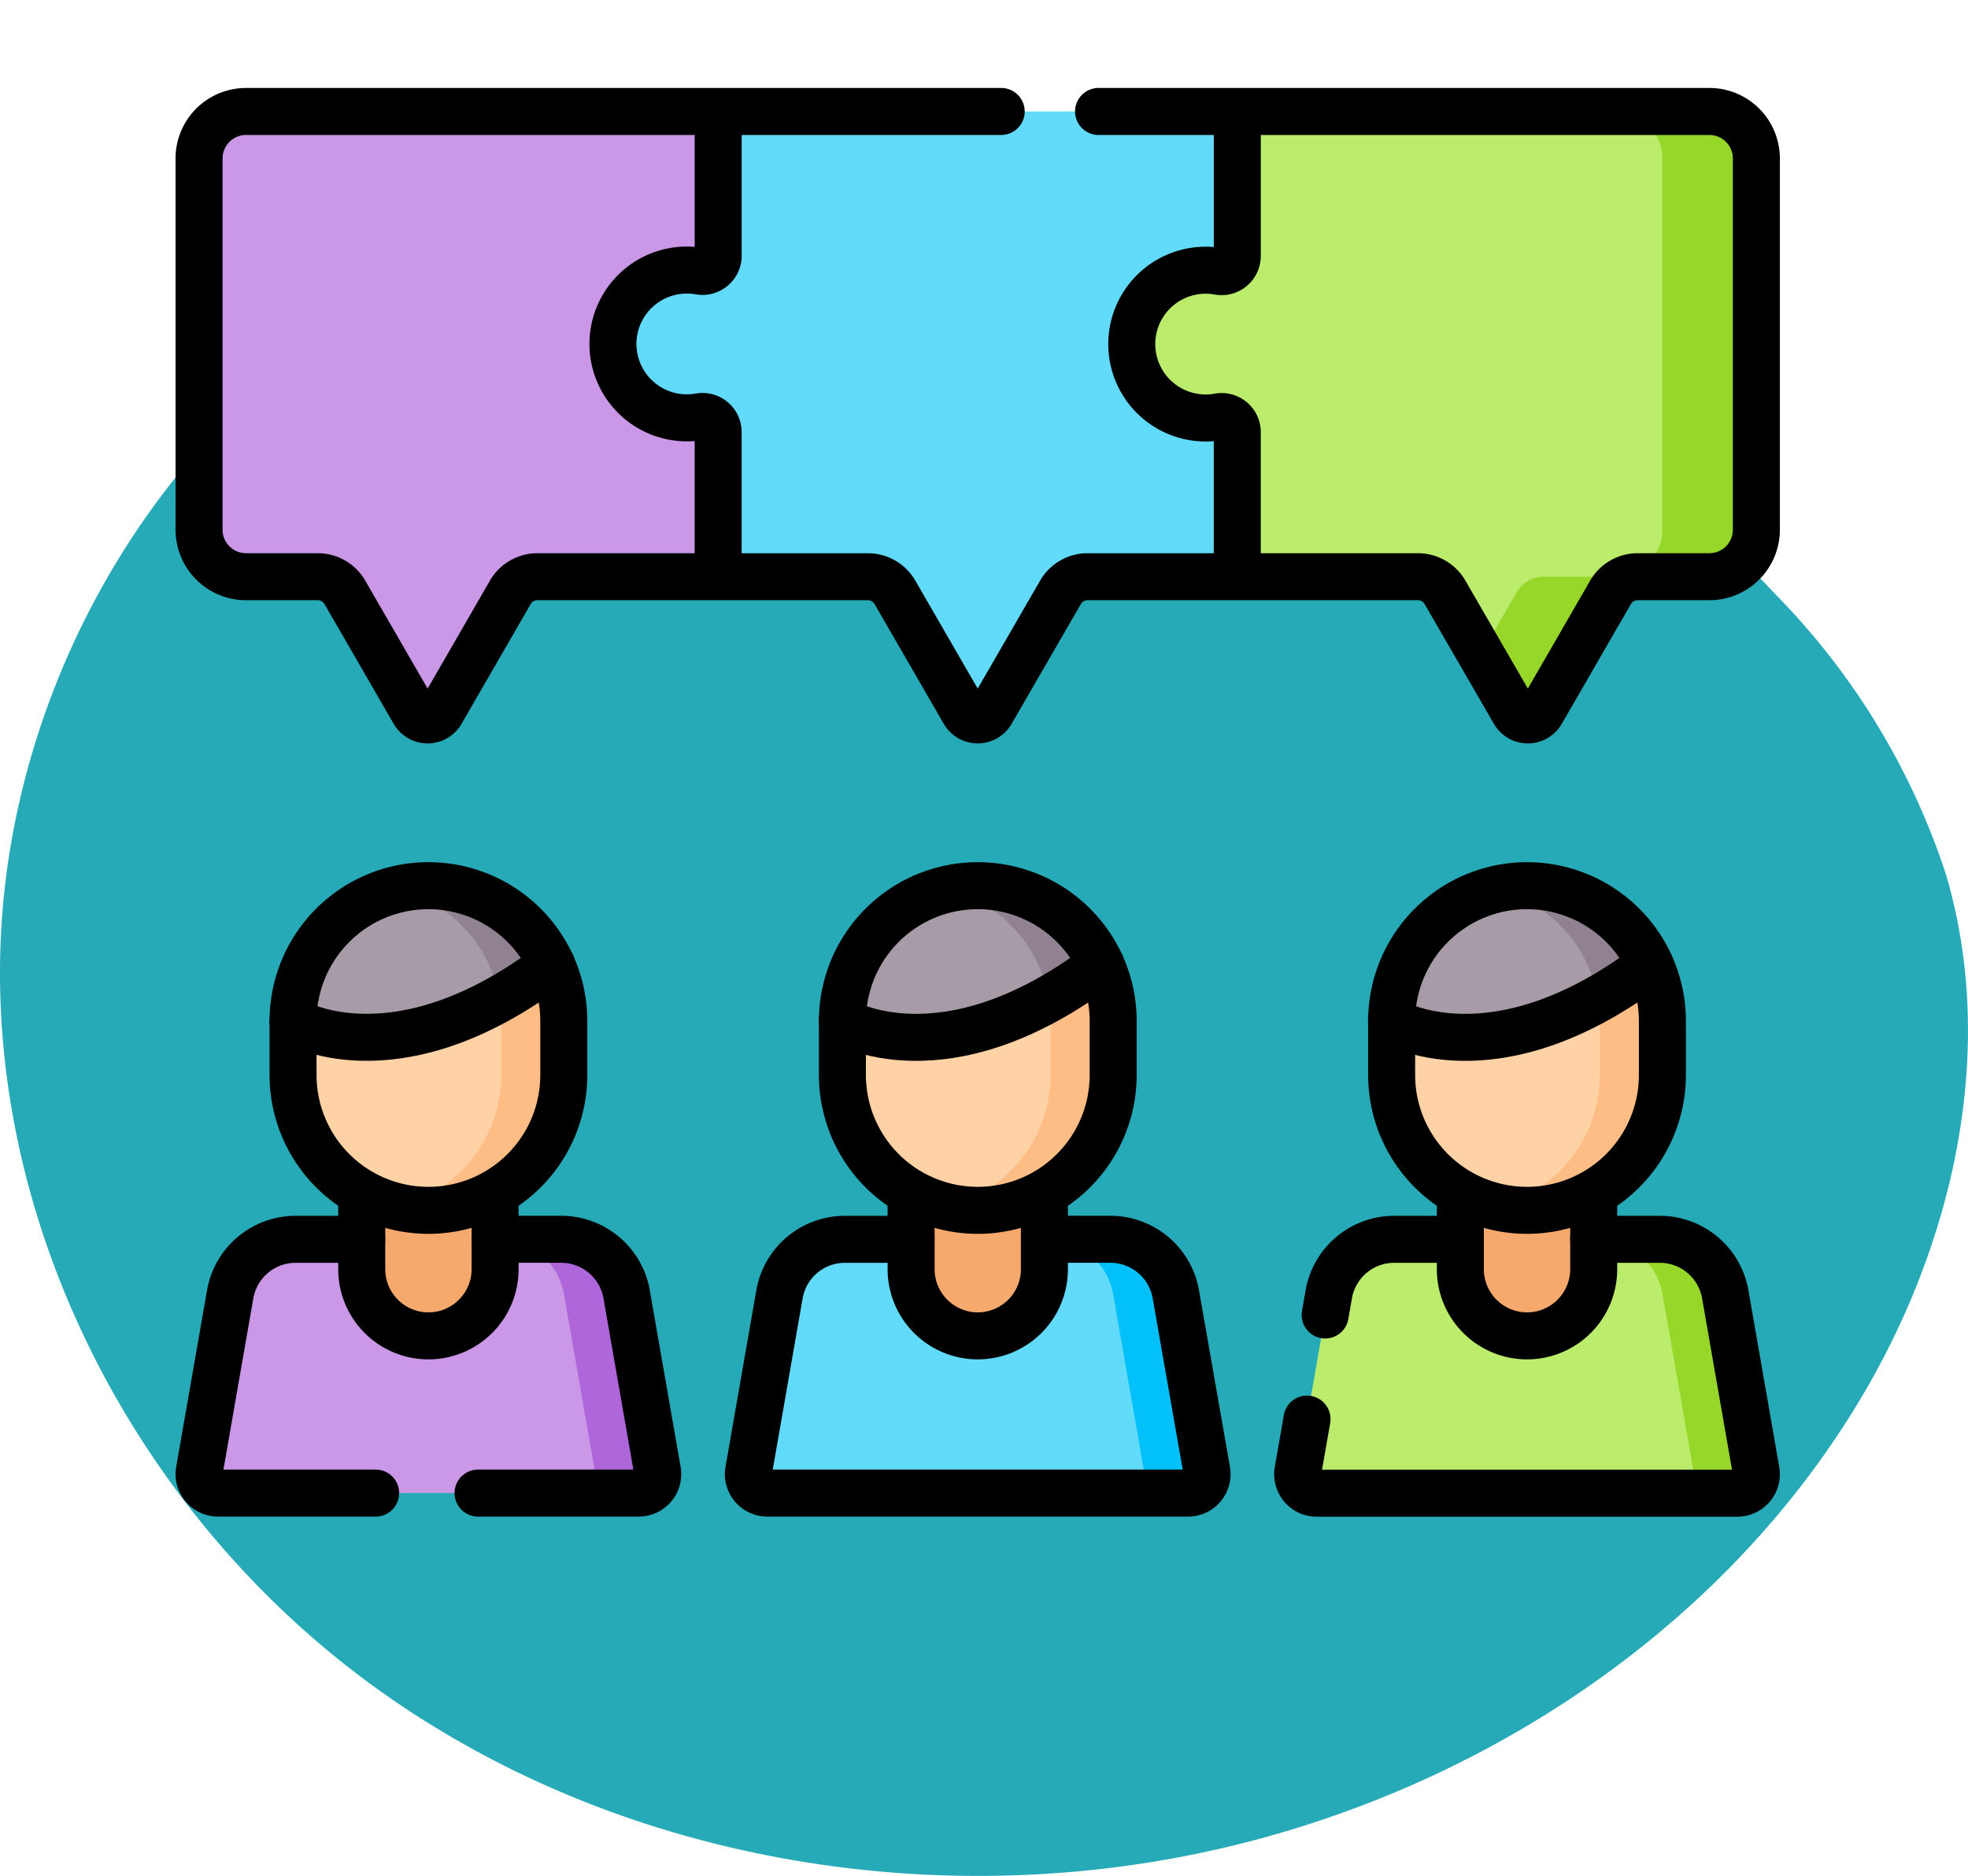<svg xmlns="http://www.w3.org/2000/svg" xmlns:xlink="http://www.w3.org/1999/xlink" width="78.501" height="74.824" viewBox="0 0 78.501 74.824">
  <defs>
    <clipPath id="clip-path">
      <rect id="Rectángulo_402189" data-name="Rectángulo 402189" width="64" height="64" transform="translate(607 6790)" fill="#fff" stroke="#707070" stroke-width="1"/>
    </clipPath>
  </defs>
  <g id="Grupo_1101513" data-name="Grupo 1101513" transform="translate(-600 -6790)">
    <path id="_12068" data-name="12068" d="M72.033,71.913c-8.038-1.11-16.53-.839-23.844,2.675C38.045,79.46,31.382,90.507,31.127,101.757s5.606,22.305,14.66,28.988,21,9.051,32.068,7.045c11.165-2.023,21.645-8.583,27.469-18.322,3.735-6.245,5.48-13.956,3.417-20.934a28.6,28.6,0,0,0-6.787-11.156A50.145,50.145,0,0,0,72.033,71.913Z" transform="translate(568.881 6726.343)" fill="#26aab7"/>
    <g id="Enmascarar_grupo_1098762" data-name="Enmascarar grupo 1098762" clip-path="url(#clip-path)">
      <g id="resolucion-de-problemas" transform="translate(607.003 6790.003)">
        <g id="Grupo_1101327" data-name="Grupo 1101327">
          <path id="Trazado_876486" data-name="Trazado 876486" d="M59.932,4.443H42.35L37.4,6.942V20.5L42.35,23h7.206a1.25,1.25,0,0,1,1.082.625l1.426,2.469L53.4,27.15a.625.625,0,0,0,1.082,0l1.509-3.529A1.25,1.25,0,0,1,57.072,23h2.86a1.875,1.875,0,0,0,1.875-1.875V6.318A1.875,1.875,0,0,0,59.932,4.443Z" fill="#bbec6c"/>
          <path id="Trazado_876487" data-name="Trazado 876487" d="M21.644,4.443H2.812A1.875,1.875,0,0,0,.937,6.318v14.8A1.875,1.875,0,0,0,2.812,23H5.672a1.25,1.25,0,0,1,1.082.625L9.513,28.4a.625.625,0,0,0,1.082,0l2.759-4.779A1.25,1.25,0,0,1,14.437,23h7.206c.447,0,6.315-4.079,6.538-3.693l.64,1.109Z" fill="#cb97e7"/>
          <path id="Trazado_876488" data-name="Trazado 876488" d="M40.875,10.781a2.97,2.97,0,0,1,.732.035.627.627,0,0,0,.743-.613V4.443H21.644V10.2a.627.627,0,0,1-.743.613,2.947,2.947,0,0,0-3.449,2.721,2.949,2.949,0,0,0,3.459,3.084.624.624,0,0,1,.732.615V23h5.97a1.25,1.25,0,0,1,1.082.625L31.456,28.4a.625.625,0,0,0,1.082,0L35.3,23.621A1.25,1.25,0,0,1,36.38,23h5.97v-5.76a.624.624,0,0,0-.732-.615,2.947,2.947,0,1,1-.743-5.84Z" fill="#62dbfb"/>
          <g id="Grupo_1101326" data-name="Grupo 1101326">
            <path id="Trazado_876489" data-name="Trazado 876489" d="M61.181,4.443h-3.75a1.875,1.875,0,0,1,1.875,1.875v14.8A1.875,1.875,0,0,1,57.432,23h-2.86a1.25,1.25,0,0,0-1.082.625L52.064,26.09,53.4,28.4a.625.625,0,0,0,1.082,0l2.759-4.779A1.25,1.25,0,0,1,58.322,23h2.86a1.875,1.875,0,0,0,1.875-1.875V6.318A1.875,1.875,0,0,0,61.181,4.443Z" fill="#97d729"/>
          </g>
          <path id="Trazado_876490" data-name="Trazado 876490" d="M17.228,59.551H1.694a.757.757,0,0,1-.745-.887l1.229-7.041a2.65,2.65,0,0,1,2.611-2.195h9.345a2.65,2.65,0,0,1,2.611,2.195l1.229,7.041A.757.757,0,0,1,17.228,59.551Z" fill="#cb97e7"/>
          <path id="Trazado_876491" data-name="Trazado 876491" d="M19.223,58.664l-1.229-7.041a2.65,2.65,0,0,0-2.611-2.195h-2.5a2.65,2.65,0,0,1,2.611,2.195l1.229,7.041a.757.757,0,0,1-.745.887h2.5A.757.757,0,0,0,19.223,58.664Z" fill="#af66da"/>
          <path id="Trazado_876492" data-name="Trazado 876492" d="M10.086,53.28h0a2.66,2.66,0,0,1-2.66-2.66V43.277h5.321V50.62A2.66,2.66,0,0,1,10.086,53.28Z" fill="#f6a96c"/>
          <path id="Trazado_876493" data-name="Trazado 876493" d="M39.139,59.551H23.605a.757.757,0,0,1-.745-.887l1.229-7.041A2.65,2.65,0,0,1,26.7,49.429h9.345a2.65,2.65,0,0,1,2.611,2.195l1.229,7.041A.757.757,0,0,1,39.139,59.551Z" fill="#62dbfb"/>
          <path id="Trazado_876494" data-name="Trazado 876494" d="M41.134,58.664,39.9,51.623a2.65,2.65,0,0,0-2.611-2.195h-2.5a2.65,2.65,0,0,1,2.611,2.195l1.229,7.041a.757.757,0,0,1-.745.887h2.5A.757.757,0,0,0,41.134,58.664Z" fill="#01c0fa"/>
          <path id="Trazado_876495" data-name="Trazado 876495" d="M32,53.28h0a2.66,2.66,0,0,1-2.66-2.66V43.277h5.321V50.62A2.66,2.66,0,0,1,32,53.28Z" fill="#f6a96c"/>
          <path id="Trazado_876496" data-name="Trazado 876496" d="M61.05,59.551H45.516a.757.757,0,0,1-.745-.887L46,51.623a2.65,2.65,0,0,1,2.611-2.195h9.345a2.65,2.65,0,0,1,2.611,2.195l1.229,7.041A.757.757,0,0,1,61.05,59.551Z" fill="#bbec6c"/>
          <path id="Trazado_876497" data-name="Trazado 876497" d="M63.045,58.664l-1.229-7.041a2.65,2.65,0,0,0-2.611-2.195h-2.5a2.65,2.65,0,0,1,2.611,2.195l1.229,7.041a.757.757,0,0,1-.745.887h2.5A.757.757,0,0,0,63.045,58.664Z" fill="#97d729"/>
          <path id="Trazado_876498" data-name="Trazado 876498" d="M53.908,53.28h0a2.66,2.66,0,0,1-2.66-2.66V43.277h5.321V50.62A2.66,2.66,0,0,1,53.908,53.28Z" fill="#f6a96c"/>
          <path id="Trazado_876499" data-name="Trazado 876499" d="M53.908,48.148h0a5.47,5.47,0,0,1-1.25-.02A5.406,5.406,0,0,1,48.5,42.869V40.724c0-2.554,1.772-3.445,4.154-4.009.4-.095.82-1.27,1.25-1.27h0a5.193,5.193,0,0,1,5.279,5.279v2.145A5.193,5.193,0,0,1,53.908,48.148Z" fill="#fed2a4"/>
          <path id="Trazado_876500" data-name="Trazado 876500" d="M53.908,36.57a5.419,5.419,0,0,0-1.25.147c2.1.5,3.73.973,4.083,3.127a5.435,5.435,0,0,1,.071.88v2.145a5.405,5.405,0,0,1-4.154,5.257,5.4,5.4,0,0,0,6.654-5.257V40.724a5.384,5.384,0,0,0-.488-2.248C57.971,36.613,56.09,36.57,53.908,36.57Z" fill="#ffbd86"/>
          <path id="Trazado_876501" data-name="Trazado 876501" d="M57.928,38.475c-.853-1.862-1.837-3.03-4.02-3.03a5.47,5.47,0,0,0-1.25.02A5.406,5.406,0,0,0,48.5,40.724s3.175,1.94,8.237-.88C57.4,39.474,57.2,39.022,57.928,38.475Z" fill="#a79ba7"/>
          <path id="Trazado_876502" data-name="Trazado 876502" d="M53.908,35.32a5.419,5.419,0,0,0-1.25.147h0a5.409,5.409,0,0,1,4.082,4.376,17.927,17.927,0,0,0,2.082-1.367A5.4,5.4,0,0,0,53.908,35.32Z" fill="#918291"/>
          <path id="Trazado_876503" data-name="Trazado 876503" d="M32,48.148h0a5.47,5.47,0,0,1-1.25-.02,5.406,5.406,0,0,1-4.154-5.259V40.724c0-2.554,1.772-3.445,4.154-4.009.4-.095.82-1.27,1.25-1.27h0a5.193,5.193,0,0,1,5.279,5.279v2.145A5.193,5.193,0,0,1,32,48.148Z" fill="#fed2a4"/>
          <path id="Trazado_876504" data-name="Trazado 876504" d="M32,36.57a5.419,5.419,0,0,0-1.25.147c2.1.5,3.73.973,4.083,3.127a5.435,5.435,0,0,1,.071.88v2.145a5.405,5.405,0,0,1-4.154,5.257A5.4,5.4,0,0,0,37.4,42.869V40.724a5.384,5.384,0,0,0-.488-2.248C36.06,36.613,34.179,36.57,32,36.57Z" fill="#ffbd86"/>
          <path id="Trazado_876505" data-name="Trazado 876505" d="M36.017,38.475c-.853-1.862-1.837-3.03-4.02-3.03a5.47,5.47,0,0,0-1.25.02,5.406,5.406,0,0,0-4.154,5.259s3.175,1.94,8.237-.88C35.492,39.474,35.292,39.022,36.017,38.475Z" fill="#a79ba7"/>
          <path id="Trazado_876506" data-name="Trazado 876506" d="M32,35.32a5.419,5.419,0,0,0-1.25.147h0a5.409,5.409,0,0,1,4.082,4.376,17.927,17.927,0,0,0,2.082-1.367A5.4,5.4,0,0,0,32,35.32Z" fill="#918291"/>
          <path id="Trazado_876507" data-name="Trazado 876507" d="M10.086,48.148h0a5.47,5.47,0,0,1-1.25-.02,5.406,5.406,0,0,1-4.154-5.259V40.724c0-2.554,1.772-3.445,4.154-4.009.4-.095.82-1.27,1.25-1.27h0a5.193,5.193,0,0,1,5.279,5.279v2.145A5.193,5.193,0,0,1,10.086,48.148Z" fill="#fed2a4"/>
          <path id="Trazado_876508" data-name="Trazado 876508" d="M10.086,36.57a5.419,5.419,0,0,0-1.25.147c2.1.5,3.73.973,4.083,3.127a5.436,5.436,0,0,1,.071.88v2.145a5.405,5.405,0,0,1-4.154,5.257,5.4,5.4,0,0,0,6.654-5.257V40.724A5.384,5.384,0,0,0,15,38.476C14.149,36.613,12.268,36.57,10.086,36.57Z" fill="#ffbd86"/>
          <path id="Trazado_876509" data-name="Trazado 876509" d="M14.106,38.475c-.853-1.862-1.837-3.03-4.02-3.03a5.47,5.47,0,0,0-1.25.02,5.406,5.406,0,0,0-4.154,5.259s3.175,1.94,8.237-.88C13.581,39.474,13.381,39.022,14.106,38.475Z" fill="#a79ba7"/>
          <path id="Trazado_876510" data-name="Trazado 876510" d="M10.086,35.32a5.419,5.419,0,0,0-1.25.147h0a5.409,5.409,0,0,1,4.082,4.376A17.927,17.927,0,0,0,15,38.476,5.4,5.4,0,0,0,10.086,35.32Z" fill="#918291"/>
        </g>
        <g id="Grupo_1101328" data-name="Grupo 1101328">
          <path id="Trazado_876511" data-name="Trazado 876511" d="M12.746,47.762V50.62a2.66,2.66,0,0,1-2.66,2.66h0a2.66,2.66,0,0,1-2.66-2.66V47.762" fill="none" stroke="#000" stroke-linecap="round" stroke-linejoin="round" stroke-miterlimit="10" stroke-width="1.875"/>
          <path id="Trazado_876512" data-name="Trazado 876512" d="M29.336,49.429H26.7a2.65,2.65,0,0,0-2.611,2.195L22.86,58.664a.757.757,0,0,0,.745.887H40.389a.757.757,0,0,0,.745-.887L39.9,51.623a2.65,2.65,0,0,0-2.611-2.195H34.657" fill="none" stroke="#000" stroke-linecap="round" stroke-linejoin="round" stroke-miterlimit="10" stroke-width="1.875"/>
          <path id="Trazado_876513" data-name="Trazado 876513" d="M34.657,47.762V50.62A2.66,2.66,0,0,1,32,53.28h0a2.66,2.66,0,0,1-2.66-2.66V47.762" fill="none" stroke="#000" stroke-linecap="round" stroke-linejoin="round" stroke-miterlimit="10" stroke-width="1.875"/>
          <path id="Trazado_876514" data-name="Trazado 876514" d="M56.568,47.762V50.62a2.66,2.66,0,0,1-2.66,2.66h0a2.66,2.66,0,0,1-2.66-2.66V47.762" fill="none" stroke="#000" stroke-linecap="round" stroke-linejoin="round" stroke-miterlimit="10" stroke-width="1.875"/>
          <path id="Trazado_876515" data-name="Trazado 876515" d="M45.132,56.6l-.361,2.068a.757.757,0,0,0,.745.887H62.3a.757.757,0,0,0,.745-.887l-1.229-7.041A2.65,2.65,0,0,0,59.2,49.429H56.568" fill="none" stroke="#000" stroke-linecap="round" stroke-linejoin="round" stroke-miterlimit="10" stroke-width="1.875"/>
          <path id="Trazado_876516" data-name="Trazado 876516" d="M51.247,49.429H48.611A2.65,2.65,0,0,0,46,51.623l-.144.824" fill="none" stroke="#000" stroke-linecap="round" stroke-linejoin="round" stroke-miterlimit="10" stroke-width="1.875"/>
          <path id="Trazado_876517" data-name="Trazado 876517" d="M48.5,40.724s4.061,2.481,10.319-2.248" fill="none" stroke="#000" stroke-linecap="round" stroke-linejoin="round" stroke-miterlimit="10" stroke-width="1.875"/>
          <path id="Trazado_876518" data-name="Trazado 876518" d="M53.908,48.273h0a5.4,5.4,0,0,1-5.4-5.4V40.724a5.4,5.4,0,0,1,5.4-5.4h0a5.4,5.4,0,0,1,5.4,5.4v2.145A5.4,5.4,0,0,1,53.908,48.273Z" fill="none" stroke="#000" stroke-linecap="round" stroke-linejoin="round" stroke-miterlimit="10" stroke-width="1.875"/>
          <path id="Trazado_876519" data-name="Trazado 876519" d="M26.593,40.724s4.061,2.481,10.319-2.248" fill="none" stroke="#000" stroke-linecap="round" stroke-linejoin="round" stroke-miterlimit="10" stroke-width="1.875"/>
          <path id="Trazado_876520" data-name="Trazado 876520" d="M32,48.273h0a5.4,5.4,0,0,1-5.4-5.4V40.724a5.4,5.4,0,0,1,5.4-5.4h0a5.4,5.4,0,0,1,5.4,5.4v2.145A5.4,5.4,0,0,1,32,48.273Z" fill="none" stroke="#000" stroke-linecap="round" stroke-linejoin="round" stroke-miterlimit="10" stroke-width="1.875"/>
          <path id="Trazado_876521" data-name="Trazado 876521" d="M4.682,40.724S8.743,43.2,15,38.476" fill="none" stroke="#000" stroke-linecap="round" stroke-linejoin="round" stroke-miterlimit="10" stroke-width="1.875"/>
          <path id="Trazado_876522" data-name="Trazado 876522" d="M10.086,48.273h0a5.4,5.4,0,0,1-5.4-5.4V40.724a5.4,5.4,0,0,1,5.4-5.4h0a5.4,5.4,0,0,1,5.4,5.4v2.145A5.4,5.4,0,0,1,10.086,48.273Z" fill="none" stroke="#000" stroke-linecap="round" stroke-linejoin="round" stroke-miterlimit="10" stroke-width="1.875"/>
          <path id="Trazado_876523" data-name="Trazado 876523" d="M12.066,59.551h6.411a.757.757,0,0,0,.745-.887l-1.229-7.041a2.65,2.65,0,0,0-2.611-2.195H12.746" fill="none" stroke="#000" stroke-linecap="round" stroke-linejoin="round" stroke-miterlimit="10" stroke-width="1.875"/>
          <path id="Trazado_876524" data-name="Trazado 876524" d="M7.426,49.429H4.789a2.65,2.65,0,0,0-2.611,2.195L.949,58.664a.757.757,0,0,0,.745.887H7.981" fill="none" stroke="#000" stroke-linecap="round" stroke-linejoin="round" stroke-miterlimit="10" stroke-width="1.875"/>
          <path id="Trazado_876525" data-name="Trazado 876525" d="M21.644,4.693V10.2a.627.627,0,0,1-.743.613,2.947,2.947,0,0,0-3.449,2.721,2.949,2.949,0,0,0,3.459,3.084.624.624,0,0,1,.732.615v5.51" fill="none" stroke="#000" stroke-linecap="round" stroke-linejoin="round" stroke-miterlimit="10" stroke-width="1.875"/>
          <path id="Trazado_876526" data-name="Trazado 876526" d="M42.35,22.746v-5.51a.624.624,0,0,0-.732-.615,2.947,2.947,0,1,1-.01-5.8.627.627,0,0,0,.743-.613V4.693" fill="none" stroke="#000" stroke-linecap="round" stroke-linejoin="round" stroke-miterlimit="10" stroke-width="1.875"/>
          <path id="Trazado_876527" data-name="Trazado 876527" d="M32.933,4.443H2.812A1.875,1.875,0,0,0,.937,6.318v14.8A1.875,1.875,0,0,0,2.812,23H5.672a1.25,1.25,0,0,1,1.082.625L9.513,28.4a.625.625,0,0,0,1.082,0l2.759-4.779A1.25,1.25,0,0,1,14.437,23H27.614a1.25,1.25,0,0,1,1.082.625L31.455,28.4a.625.625,0,0,0,1.082,0L35.3,23.621A1.25,1.25,0,0,1,36.379,23H49.556a1.25,1.25,0,0,1,1.082.625L53.4,28.4a.625.625,0,0,0,1.082,0l2.759-4.779A1.25,1.25,0,0,1,58.321,23h2.86a1.875,1.875,0,0,0,1.875-1.875V6.318a1.875,1.875,0,0,0-1.875-1.875H36.817" fill="none" stroke="#000" stroke-linecap="round" stroke-linejoin="round" stroke-miterlimit="10" stroke-width="1.875"/>
        </g>
      </g>
    </g>
  </g>
</svg>
